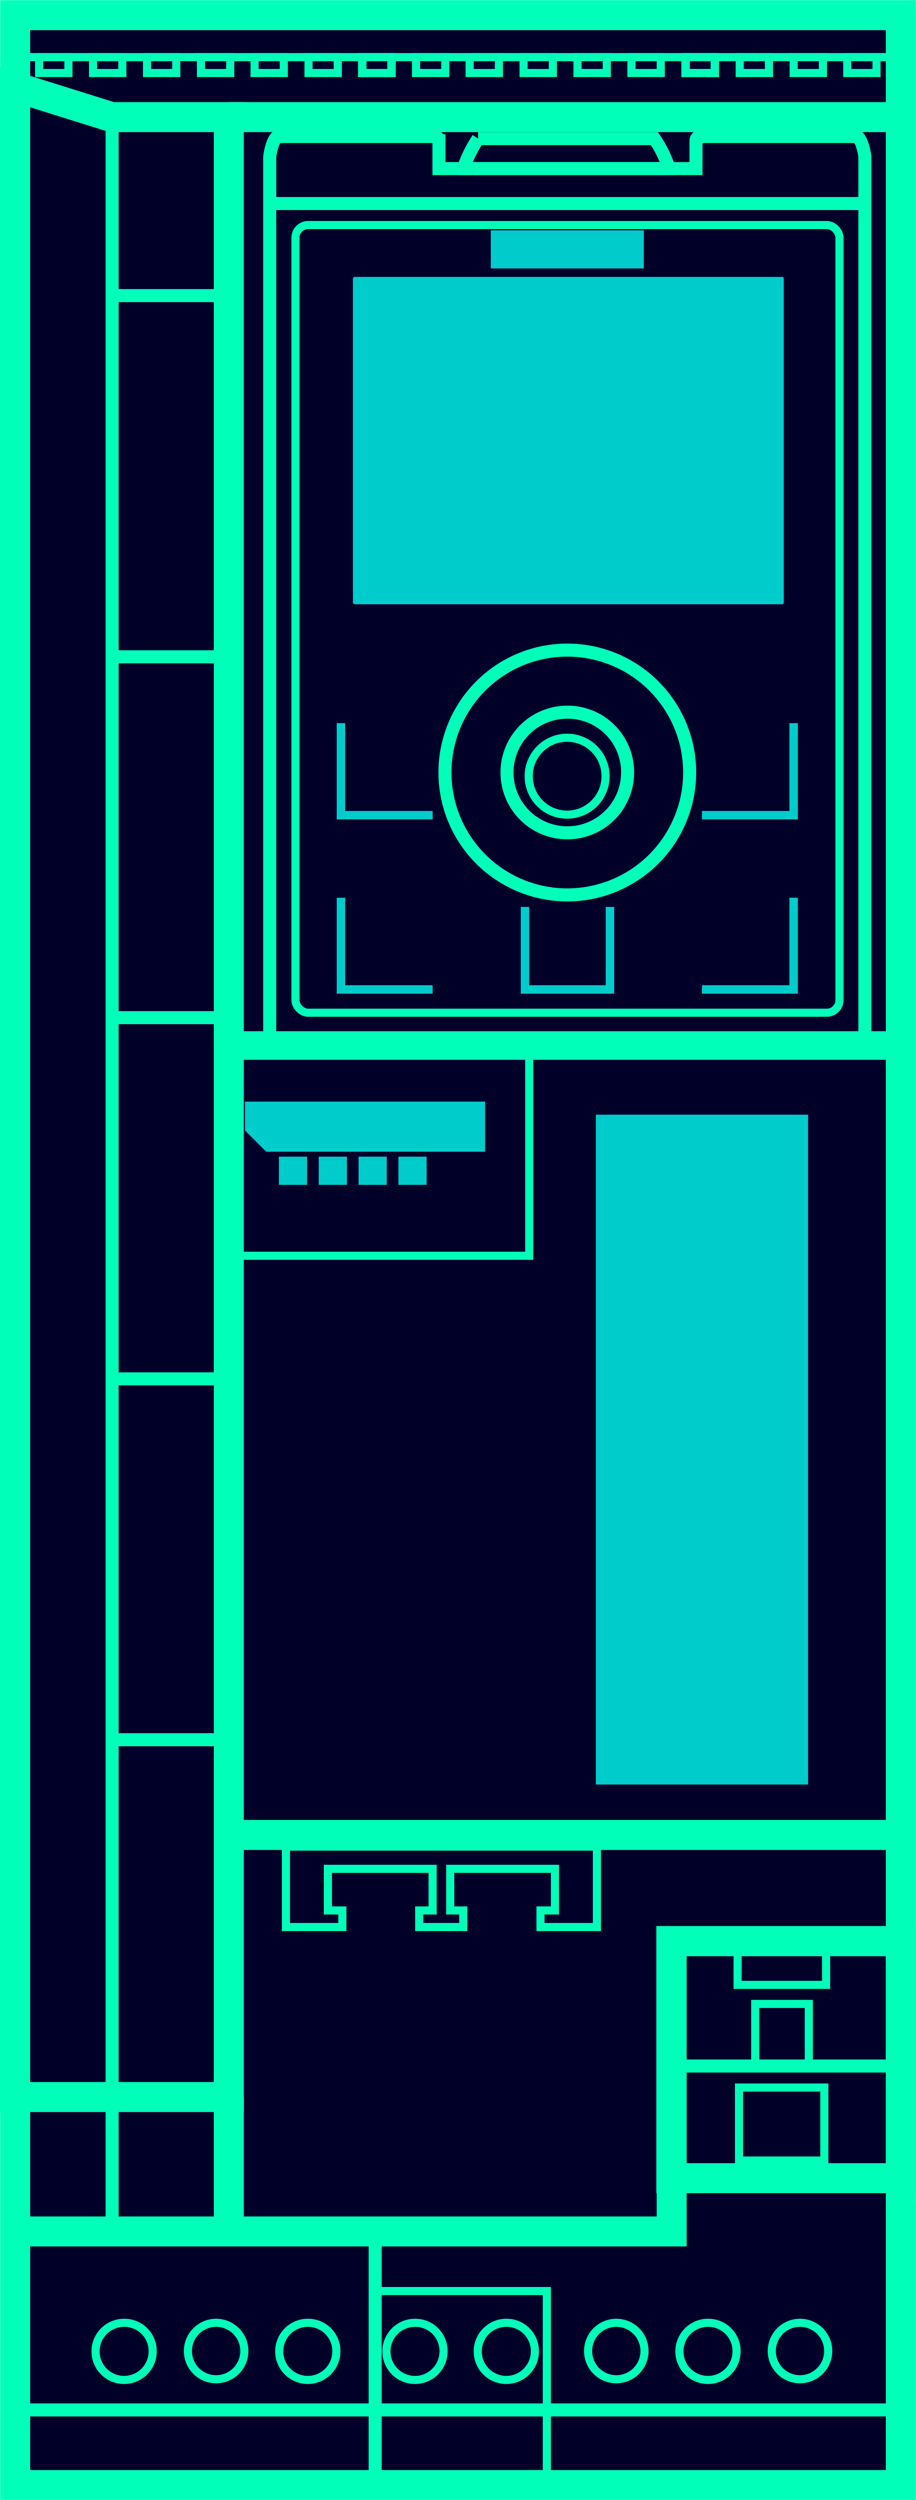 <svg xmlns="http://www.w3.org/2000/svg" viewBox="0 0 25.98 70.87"><defs><style>.cls-1{fill:#000028;}.cls-1,.cls-10,.cls-2,.cls-3,.cls-5,.cls-6,.cls-8{stroke:#00FFB9;}.cls-1,.cls-10,.cls-3{stroke-width:0.85px;}.cls-10,.cls-2,.cls-3,.cls-5,.cls-6,.cls-8{fill:none;}.cls-2{stroke-width:0.81px;}.cls-3,.cls-5{stroke-miterlimit:3.86;}.cls-4{fill:#00CCCC;}.cls-5,.cls-8{stroke-width:0.23px;}.cls-6{stroke-width:0.37px;}.cls-7{fill:#00CCCC;}.cls-9{fill:#00CCCC;}</style></defs><g id="Original"><rect class="cls-1" x="0.43" y="0.43" width="25.12" height="70.02"/><line class="cls-2" x1="25.55" y1="29.64" x2="6.54" y2="29.64"/><line class="cls-3" x1="25.55" y1="52.02" x2="6.54" y2="52.02"/><rect class="cls-4" x="16.9" y="31.6" width="6.02" height="18.99"/><path class="cls-5" d="M406.4,170.47" transform="translate(-383.83 -151.62)"/><path class="cls-6" d="M403.57,155.61v.79h-7.29v-.79a.12.12,0,0,0-.12-.12h-4.44c-.13,0-.24.47-.24.6V181a.25.25,0,0,0,.25.24h16.39a.24.24,0,0,0,.24-.24V156.09c0-.13-.11-.6-.24-.6h-4.43A.12.12,0,0,0,403.57,155.61Z" transform="translate(-383.83 -151.62)"/><line class="cls-6" x1="7.51" y1="5.77" x2="24.38" y2="5.77"/><path class="cls-6" d="M397,156.4h5.78v-.08a3.28,3.28,0,0,0-.39-.77h-5a3.71,3.71,0,0,0-.39.77Z" transform="translate(-383.83 -151.62)"/><rect class="cls-7" x="13.92" y="6.53" width="4.34" height="1.08"/><polygon class="cls-7" points="19.91 28.17 19.91 27.93 21.3 27.93 22.39 27.93 22.39 25.45 22.63 25.45 22.63 28.17 19.91 28.17"/><polygon class="cls-7" points="17.42 25.71 17.42 28.17 14.77 28.17 14.77 25.71 15.01 25.71 15.01 26.84 15.01 27.93 16.09 27.93 17.18 27.93 17.18 26.84 17.18 25.71 17.42 25.71"/><path class="cls-8" d="M401,173.52a1.09,1.09,0,1,1-2.17,0,1.09,1.09,0,0,1,2.17,0Z" transform="translate(-383.83 -151.62)"/><path class="cls-6" d="M401.63,173.52a1.71,1.71,0,1,1-1.71-1.71A1.7,1.7,0,0,1,401.63,173.52Z" transform="translate(-383.83 -151.62)"/><path class="cls-6" d="M396.45,173.52a3.47,3.47,0,1,0,3.47-3.47A3.47,3.47,0,0,0,396.45,173.52Z" transform="translate(-383.83 -151.62)"/><polygon class="cls-7" points="12.27 22.99 12.27 23.23 9.55 23.23 9.55 20.5 9.79 20.5 9.79 22.99 10.88 22.99 12.27 22.99"/><polygon class="cls-7" points="12.27 28.17 9.55 28.17 9.55 25.45 9.79 25.45 9.79 27.93 10.88 27.93 12.27 27.93 12.27 28.17"/><polygon class="cls-7" points="22.63 23.23 19.91 23.23 19.91 22.99 21.3 22.99 22.39 22.99 22.39 20.5 22.63 20.5 22.63 23.23"/><rect class="cls-8" x="8.38" y="6.38" width="15.43" height="22.33" rx="0.36"/><path class="cls-9" d="M406,159.47a.05.05,0,0,1,.06.06v9.16a.05.05,0,0,1-.06.06H393.9s-.06,0-.06-.06v-9.16s0-.06.05-.06Z" transform="translate(-383.83 -151.62)"/><rect class="cls-5" x="6.54" y="29.6" width="8.47" height="6"/><polygon class="cls-4" points="6.95 31.23 13.76 31.23 13.76 32.65 7.55 32.65 6.95 32.05 6.95 31.23"/><rect class="cls-9" x="9.04" y="32.79" width="0.8" height="0.8"/><rect class="cls-9" x="10.17" y="32.79" width="0.8" height="0.8"/><rect class="cls-9" x="11.3" y="32.79" width="0.8" height="0.8"/><rect class="cls-9" x="7.91" y="32.79" width="0.8" height="0.8"/><polygon class="cls-10" points="0.42 2.46 3.17 3.32 6.49 3.32 6.49 59.45 0.42 59.45 0.42 2.46"/><line class="cls-6" x1="3.18" y1="3.32" x2="3.18" y2="63.25"/><line class="cls-6" x1="3.18" y1="8.38" x2="6.49" y2="8.38"/><line class="cls-6" x1="3.18" y1="18.62" x2="6.49" y2="18.62"/><line class="cls-6" x1="3.18" y1="28.85" x2="6.49" y2="28.85"/><line class="cls-6" x1="3.18" y1="39.09" x2="6.49" y2="39.09"/><line class="cls-6" x1="3.18" y1="49.32" x2="6.49" y2="49.32"/><polyline class="cls-10" points="0.42 63.26 19.05 63.26 19.05 55.03 25.55 55.03"/><line class="cls-6" x1="0.43" y1="68.32" x2="25.55" y2="68.32"/><path class="cls-5" d="M388.16,218.27a.81.81,0,1,1-.8-.8A.8.8,0,0,1,388.16,218.27Z" transform="translate(-383.83 -151.62)"/><path class="cls-5" d="M390.76,218.27a.8.8,0,1,1-.8-.8A.8.8,0,0,1,390.76,218.27Z" transform="translate(-383.83 -151.62)"/><path class="cls-5" d="M393.37,218.27a.81.81,0,1,1-.8-.8A.8.8,0,0,1,393.37,218.27Z" transform="translate(-383.83 -151.62)"/><path class="cls-5" d="M402.11,218.27a.8.8,0,1,1-.8-.8A.8.8,0,0,1,402.11,218.27Z" transform="translate(-383.83 -151.62)"/><path class="cls-5" d="M404.72,218.27a.81.81,0,1,1-.8-.8A.8.8,0,0,1,404.72,218.27Z" transform="translate(-383.83 -151.62)"/><path class="cls-5" d="M407.32,218.27a.8.8,0,1,1-.8-.8A.8.8,0,0,1,407.32,218.27Z" transform="translate(-383.83 -151.62)"/><path class="cls-5" d="M396.41,218.27a.81.81,0,1,1-.81-.8A.8.8,0,0,1,396.41,218.27Z" transform="translate(-383.83 -151.62)"/><path class="cls-5" d="M399,218.27a.81.81,0,1,1-.8-.8A.8.8,0,0,1,399,218.27Z" transform="translate(-383.83 -151.62)"/><line class="cls-10" x1="6.49" y1="59.45" x2="6.49" y2="63.25"/><line class="cls-6" x1="10.64" y1="63.25" x2="10.64" y2="70.45"/><polygon class="cls-5" points="12.52 52.35 8.11 52.35 8.11 54.63 9.71 54.63 9.71 54.16 9.3 54.16 9.3 52.98 12.27 52.98 12.27 54.16 11.89 54.16 11.89 54.63 12.52 54.63 13.14 54.63 13.14 54.16 12.77 54.16 12.77 52.98 15.74 52.98 15.74 54.16 15.33 54.16 15.33 54.63 16.93 54.63 16.93 52.35 12.52 52.35"/><line class="cls-10" x1="6.49" y1="3.32" x2="25.52" y2="3.32"/><rect class="cls-8" x="1.11" y="1.62" width="0.83" height="0.45"/><rect class="cls-8" x="2.64" y="1.62" width="0.83" height="0.45"/><rect class="cls-8" x="4.17" y="1.62" width="0.83" height="0.45"/><rect class="cls-8" x="5.7" y="1.62" width="0.83" height="0.45"/><rect class="cls-8" x="7.22" y="1.62" width="0.83" height="0.45"/><rect class="cls-8" x="8.75" y="1.62" width="0.83" height="0.45"/><rect class="cls-8" x="10.28" y="1.62" width="0.83" height="0.45"/><rect class="cls-8" x="10.27" y="1.62" width="0.83" height="0.45"/><rect class="cls-8" x="11.8" y="1.62" width="0.83" height="0.45"/><rect class="cls-8" x="13.32" y="1.62" width="0.83" height="0.45"/><rect class="cls-8" x="14.85" y="1.62" width="0.83" height="0.45"/><rect class="cls-8" x="16.38" y="1.62" width="0.83" height="0.45"/><rect class="cls-8" x="17.91" y="1.62" width="0.83" height="0.45"/><rect class="cls-8" x="19.44" y="1.62" width="0.83" height="0.45"/><rect class="cls-8" x="19.45" y="1.62" width="0.83" height="0.45"/><rect class="cls-8" x="20.98" y="1.62" width="0.83" height="0.45"/><rect class="cls-8" x="22.51" y="1.62" width="0.83" height="0.45"/><rect class="cls-8" x="24.03" y="1.62" width="0.83" height="0.45"/><line class="cls-8" x1="0.54" y1="1.62" x2="25.61" y2="1.62"/><rect class="cls-10" x="19.04" y="55.03" width="6.51" height="6.72"/><line class="cls-6" x1="19.08" y1="58.57" x2="25.27" y2="58.57"/><rect class="cls-5" x="20.92" y="55.03" width="2.51" height="1.24"/><rect class="cls-5" x="21.42" y="56.81" width="1.52" height="1.76"/><rect class="cls-5" x="20.96" y="59.18" width="2.42" height="2.07"/><rect class="cls-5" x="10.63" y="64.95" width="4.88" height="5.56"/></g></svg>